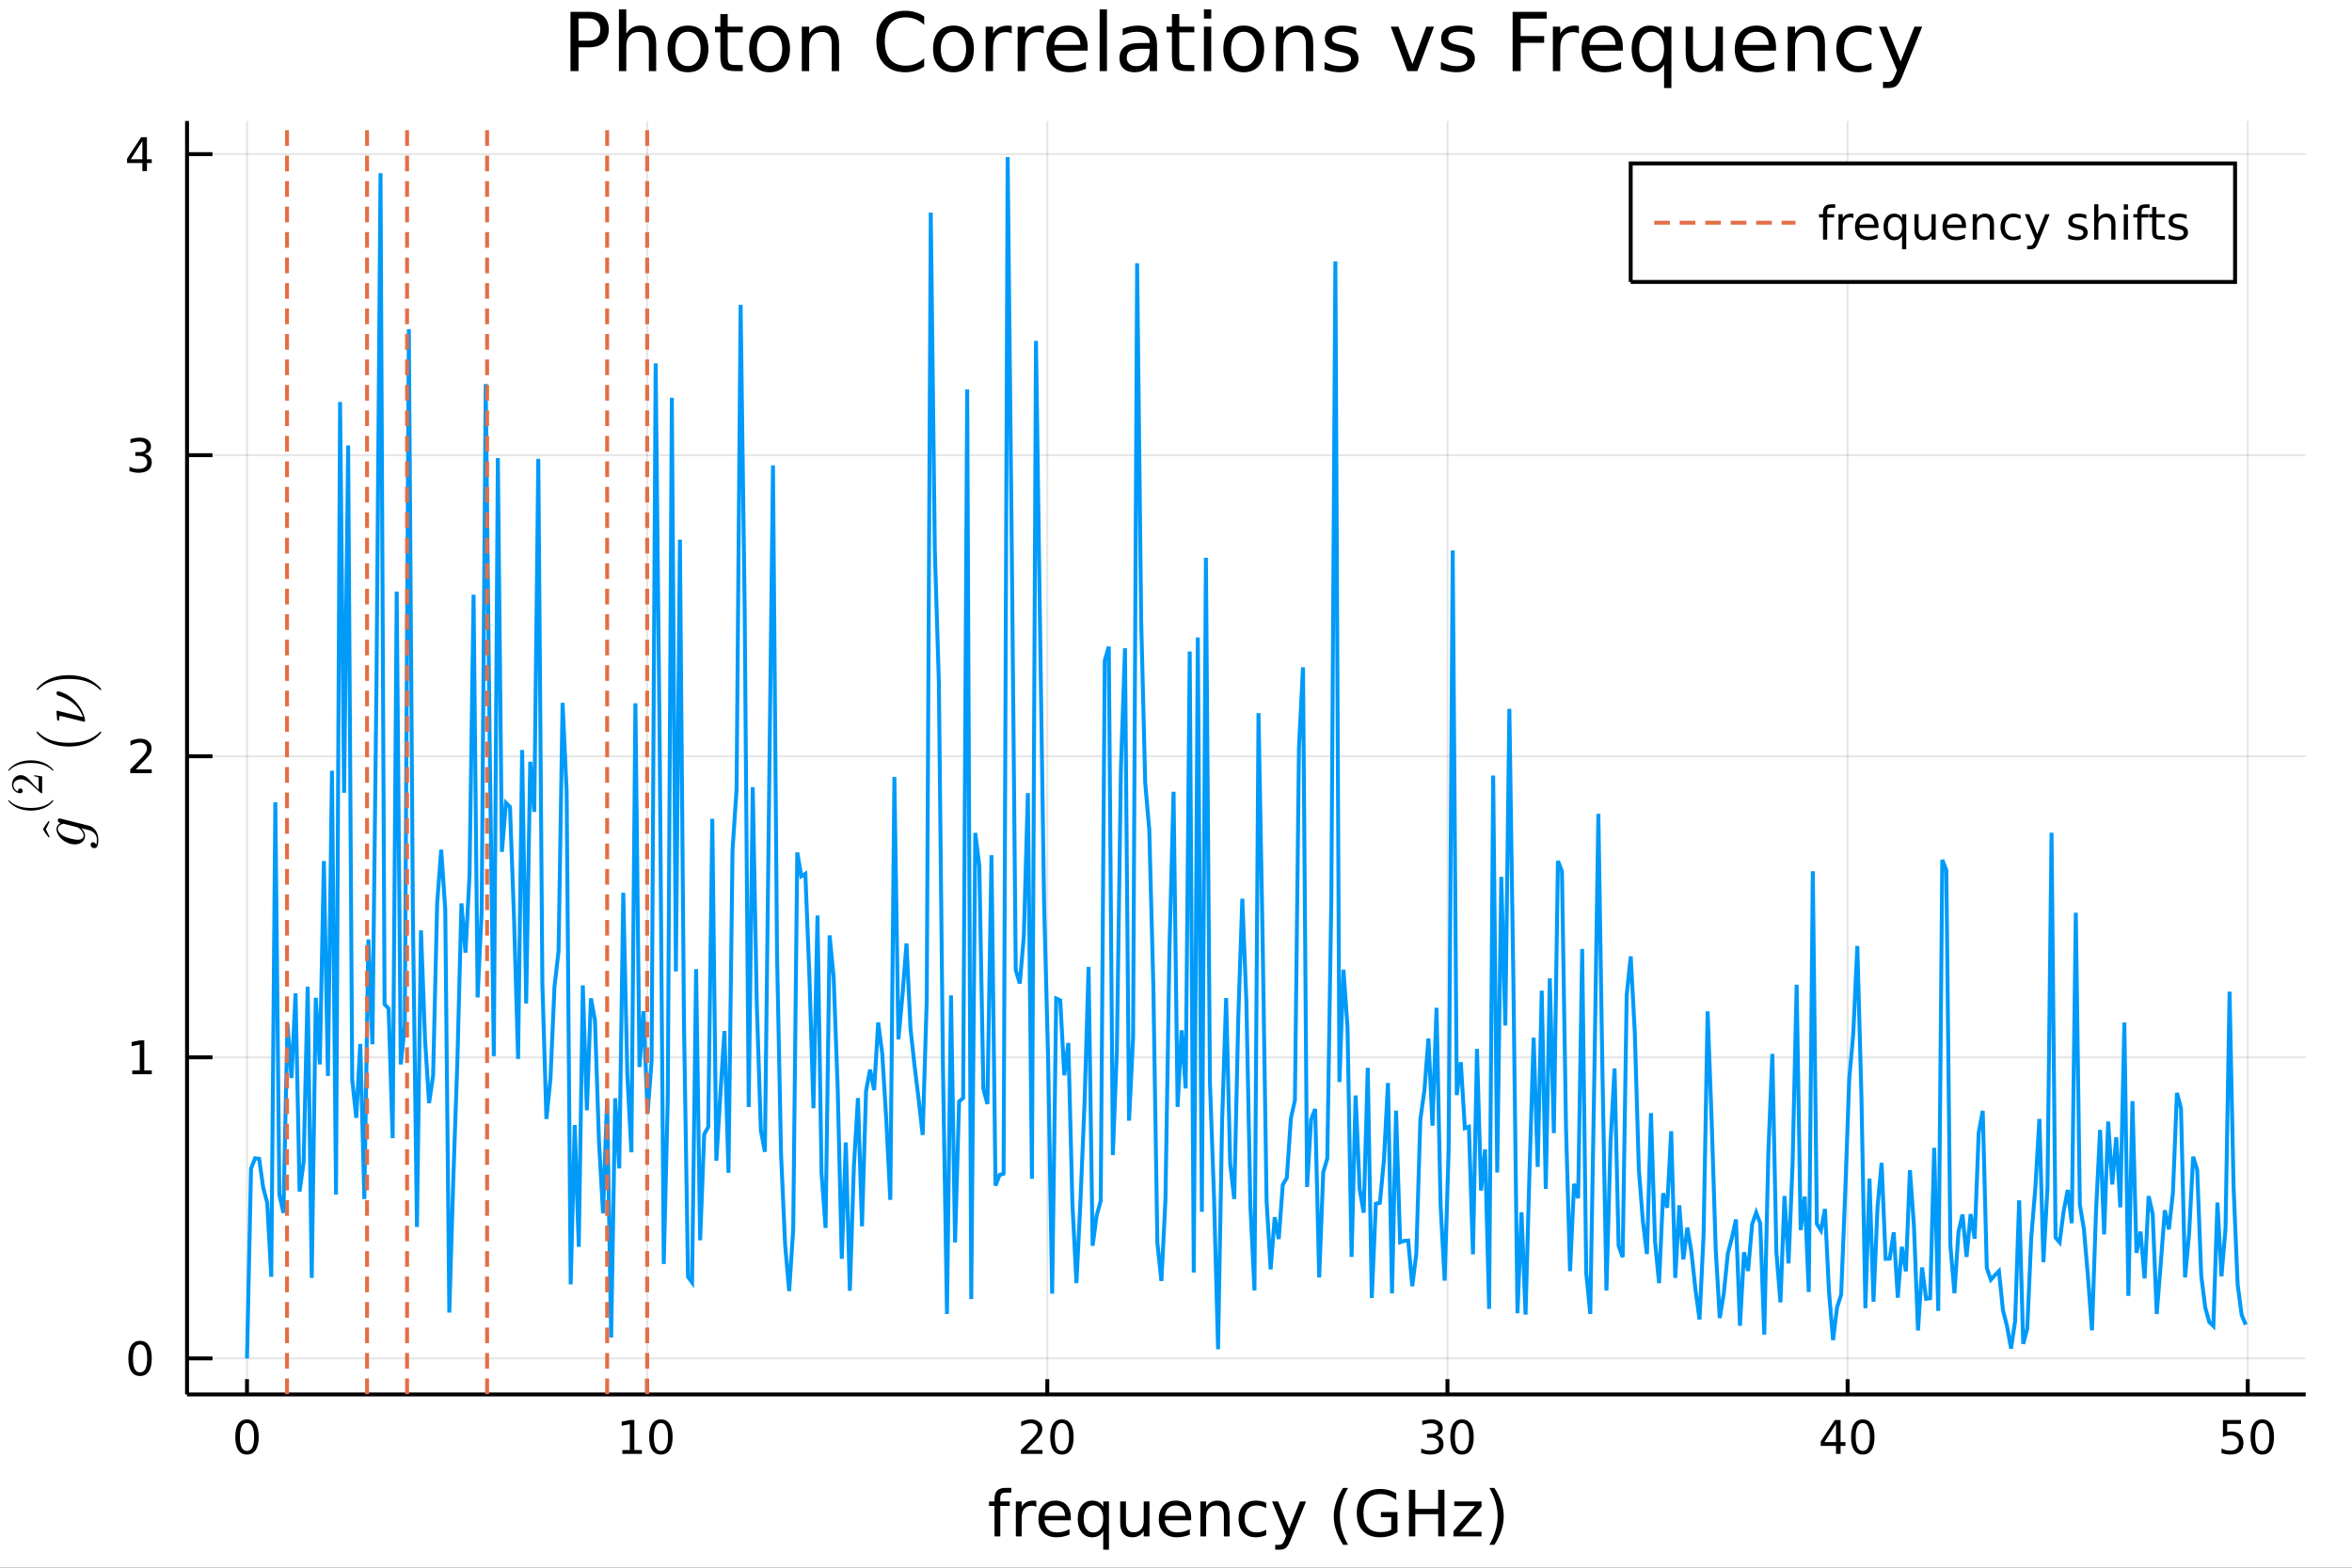<?xml version="1.0" encoding="utf-8"?>
<svg xmlns="http://www.w3.org/2000/svg" xmlns:xlink="http://www.w3.org/1999/xlink" width="600" height="400" viewBox="0 0 2400 1600">
<rect x="0" y="0" width="2400" height="1600" fill="#333333" stroke="none"/>
<defs>
  <clipPath id="clip170">
    <rect x="0" y="0" width="2400" height="1600"/>
  </clipPath>
</defs>
<path clip-path="url(#clip170)" d="
M0 1600 L2400 1600 L2400 0 L0 0  Z
  " fill="#ffffff" fill-rule="evenodd" fill-opacity="1"/>
<defs>
  <clipPath id="clip171">
    <rect x="480" y="0" width="1681" height="1600"/>
  </clipPath>
</defs>
<defs>
  <clipPath id="clip172">
    <rect x="266" y="123" width="2087" height="1305"/>
  </clipPath>
</defs>
<path clip-path="url(#clip170)" d="
M190.857 1423.18 L2352.76 1423.18 L2352.76 123.472 L190.857 123.472  Z
  " fill="#ffffff" fill-rule="evenodd" fill-opacity="1"/>
<defs>
  <clipPath id="clip173">
    <rect x="190" y="123" width="2163" height="1301"/>
  </clipPath>
</defs>
<polyline clip-path="url(#clip173)" style="stroke:#000000; stroke-width:2; stroke-opacity:0.1; fill:none" points="
  252.043,1423.18 252.043,123.472 
  "/>
<polyline clip-path="url(#clip173)" style="stroke:#000000; stroke-width:2; stroke-opacity:0.1; fill:none" points="
  660.362,1423.18 660.362,123.472 
  "/>
<polyline clip-path="url(#clip173)" style="stroke:#000000; stroke-width:2; stroke-opacity:0.1; fill:none" points="
  1068.68,1423.18 1068.68,123.472 
  "/>
<polyline clip-path="url(#clip173)" style="stroke:#000000; stroke-width:2; stroke-opacity:0.1; fill:none" points="
  1477,1423.18 1477,123.472 
  "/>
<polyline clip-path="url(#clip173)" style="stroke:#000000; stroke-width:2; stroke-opacity:0.1; fill:none" points="
  1885.32,1423.18 1885.32,123.472 
  "/>
<polyline clip-path="url(#clip173)" style="stroke:#000000; stroke-width:2; stroke-opacity:0.1; fill:none" points="
  2293.63,1423.18 2293.63,123.472 
  "/>
<polyline clip-path="url(#clip170)" style="stroke:#000000; stroke-width:4; stroke-opacity:1; fill:none" points="
  190.857,1423.18 2352.76,1423.18 
  "/>
<polyline clip-path="url(#clip170)" style="stroke:#000000; stroke-width:4; stroke-opacity:1; fill:none" points="
  252.043,1423.18 252.043,1407.58 
  "/>
<polyline clip-path="url(#clip170)" style="stroke:#000000; stroke-width:4; stroke-opacity:1; fill:none" points="
  660.362,1423.18 660.362,1407.58 
  "/>
<polyline clip-path="url(#clip170)" style="stroke:#000000; stroke-width:4; stroke-opacity:1; fill:none" points="
  1068.68,1423.18 1068.68,1407.58 
  "/>
<polyline clip-path="url(#clip170)" style="stroke:#000000; stroke-width:4; stroke-opacity:1; fill:none" points="
  1477,1423.18 1477,1407.58 
  "/>
<polyline clip-path="url(#clip170)" style="stroke:#000000; stroke-width:4; stroke-opacity:1; fill:none" points="
  1885.32,1423.18 1885.32,1407.58 
  "/>
<polyline clip-path="url(#clip170)" style="stroke:#000000; stroke-width:4; stroke-opacity:1; fill:none" points="
  2293.63,1423.18 2293.63,1407.58 
  "/>
<path clip-path="url(#clip170)" d="M 0 0 M252.043 1452.37 Q248.432 1452.37 246.604 1455.94 Q244.798 1459.48 244.798 1466.61 Q244.798 1473.71 246.604 1477.28 Q248.432 1480.82 252.043 1480.82 Q255.678 1480.82 257.483 1477.28 Q259.312 1473.71 259.312 1466.61 Q259.312 1459.48 257.483 1455.94 Q255.678 1452.37 252.043 1452.37 M252.043 1448.67 Q257.853 1448.67 260.909 1453.27 Q263.988 1457.86 263.988 1466.61 Q263.988 1475.33 260.909 1479.94 Q257.853 1484.52 252.043 1484.52 Q246.233 1484.52 243.154 1479.94 Q240.099 1475.33 240.099 1466.61 Q240.099 1457.86 243.154 1453.27 Q246.233 1448.67 252.043 1448.67 Z" fill="#000000" fill-rule="evenodd" fill-opacity="1" /><path clip-path="url(#clip170)" d="M 0 0 M635.049 1479.92 L642.688 1479.92 L642.688 1453.55 L634.378 1455.22 L634.378 1450.96 L642.642 1449.29 L647.318 1449.29 L647.318 1479.92 L654.956 1479.92 L654.956 1483.85 L635.049 1483.85 L635.049 1479.92 Z" fill="#000000" fill-rule="evenodd" fill-opacity="1" /><path clip-path="url(#clip170)" d="M 0 0 M674.401 1452.37 Q670.79 1452.37 668.961 1455.94 Q667.155 1459.48 667.155 1466.61 Q667.155 1473.71 668.961 1477.28 Q670.79 1480.82 674.401 1480.82 Q678.035 1480.82 679.841 1477.28 Q681.669 1473.71 681.669 1466.61 Q681.669 1459.48 679.841 1455.94 Q678.035 1452.37 674.401 1452.37 M674.401 1448.67 Q680.211 1448.67 683.266 1453.27 Q686.345 1457.86 686.345 1466.61 Q686.345 1475.33 683.266 1479.94 Q680.211 1484.52 674.401 1484.52 Q668.591 1484.52 665.512 1479.94 Q662.456 1475.33 662.456 1466.61 Q662.456 1457.86 665.512 1453.27 Q668.591 1448.67 674.401 1448.67 Z" fill="#000000" fill-rule="evenodd" fill-opacity="1" /><path clip-path="url(#clip170)" d="M 0 0 M1047.45 1479.92 L1063.77 1479.92 L1063.77 1483.85 L1041.83 1483.85 L1041.83 1479.92 Q1044.49 1477.16 1049.07 1472.53 Q1053.68 1467.88 1054.86 1466.54 Q1057.11 1464.01 1057.99 1462.28 Q1058.89 1460.52 1058.89 1458.83 Q1058.89 1456.07 1056.94 1454.34 Q1055.02 1452.6 1051.92 1452.6 Q1049.72 1452.6 1047.27 1453.37 Q1044.84 1454.13 1042.06 1455.68 L1042.06 1450.96 Q1044.88 1449.82 1047.34 1449.25 Q1049.79 1448.67 1051.83 1448.67 Q1057.2 1448.67 1060.39 1451.35 Q1063.59 1454.04 1063.59 1458.53 Q1063.59 1460.66 1062.78 1462.58 Q1061.99 1464.48 1059.88 1467.07 Q1059.3 1467.74 1056.2 1470.96 Q1053.1 1474.15 1047.45 1479.92 Z" fill="#000000" fill-rule="evenodd" fill-opacity="1" /><path clip-path="url(#clip170)" d="M 0 0 M1083.59 1452.37 Q1079.98 1452.37 1078.15 1455.94 Q1076.34 1459.48 1076.34 1466.61 Q1076.34 1473.71 1078.15 1477.28 Q1079.98 1480.82 1083.59 1480.82 Q1087.22 1480.82 1089.03 1477.28 Q1090.86 1473.71 1090.86 1466.61 Q1090.86 1459.48 1089.03 1455.94 Q1087.22 1452.37 1083.59 1452.37 M1083.59 1448.67 Q1089.4 1448.67 1092.45 1453.27 Q1095.53 1457.86 1095.53 1466.61 Q1095.53 1475.33 1092.45 1479.94 Q1089.4 1484.52 1083.59 1484.52 Q1077.78 1484.52 1074.7 1479.94 Q1071.64 1475.33 1071.64 1466.61 Q1071.64 1457.86 1074.7 1453.27 Q1077.78 1448.67 1083.59 1448.67 Z" fill="#000000" fill-rule="evenodd" fill-opacity="1" /><path clip-path="url(#clip170)" d="M 0 0 M1465.84 1465.22 Q1469.2 1465.94 1471.07 1468.2 Q1472.97 1470.47 1472.97 1473.81 Q1472.97 1478.92 1469.45 1481.72 Q1465.93 1484.52 1459.45 1484.52 Q1457.28 1484.52 1454.96 1484.08 Q1452.67 1483.67 1450.22 1482.81 L1450.22 1478.3 Q1452.16 1479.43 1454.47 1480.01 Q1456.79 1480.59 1459.31 1480.59 Q1463.71 1480.59 1466 1478.85 Q1468.32 1477.12 1468.32 1473.81 Q1468.32 1470.75 1466.16 1469.04 Q1464.04 1467.3 1460.22 1467.3 L1456.19 1467.3 L1456.19 1463.46 L1460.4 1463.46 Q1463.85 1463.46 1465.68 1462.09 Q1467.51 1460.7 1467.51 1458.11 Q1467.51 1455.45 1465.61 1454.04 Q1463.73 1452.6 1460.22 1452.6 Q1458.29 1452.6 1456.1 1453.02 Q1453.9 1453.44 1451.26 1454.31 L1451.26 1450.15 Q1453.92 1449.41 1456.23 1449.04 Q1458.57 1448.67 1460.63 1448.67 Q1465.96 1448.67 1469.06 1451.1 Q1472.16 1453.5 1472.16 1457.63 Q1472.16 1460.5 1470.52 1462.49 Q1468.87 1464.45 1465.84 1465.22 Z" fill="#000000" fill-rule="evenodd" fill-opacity="1" /><path clip-path="url(#clip170)" d="M 0 0 M1491.84 1452.37 Q1488.22 1452.37 1486.4 1455.94 Q1484.59 1459.48 1484.59 1466.61 Q1484.59 1473.71 1486.4 1477.28 Q1488.22 1480.82 1491.84 1480.82 Q1495.47 1480.82 1497.28 1477.28 Q1499.1 1473.71 1499.1 1466.61 Q1499.1 1459.48 1497.28 1455.94 Q1495.47 1452.37 1491.84 1452.37 M1491.84 1448.67 Q1497.65 1448.67 1500.7 1453.27 Q1503.78 1457.86 1503.78 1466.61 Q1503.78 1475.33 1500.7 1479.94 Q1497.65 1484.52 1491.84 1484.52 Q1486.03 1484.52 1482.95 1479.94 Q1479.89 1475.33 1479.89 1466.61 Q1479.89 1457.86 1482.95 1453.27 Q1486.03 1448.67 1491.84 1448.67 Z" fill="#000000" fill-rule="evenodd" fill-opacity="1" /><path clip-path="url(#clip170)" d="M 0 0 M1873.49 1453.37 L1861.68 1471.81 L1873.49 1471.81 L1873.49 1453.37 M1872.26 1449.29 L1878.14 1449.29 L1878.14 1471.81 L1883.07 1471.81 L1883.07 1475.7 L1878.14 1475.7 L1878.14 1483.85 L1873.49 1483.85 L1873.49 1475.7 L1857.89 1475.7 L1857.89 1471.19 L1872.26 1449.29 Z" fill="#000000" fill-rule="evenodd" fill-opacity="1" /><path clip-path="url(#clip170)" d="M 0 0 M1900.8 1452.37 Q1897.19 1452.37 1895.36 1455.94 Q1893.56 1459.48 1893.56 1466.61 Q1893.56 1473.71 1895.36 1477.28 Q1897.19 1480.82 1900.8 1480.82 Q1904.44 1480.82 1906.24 1477.28 Q1908.07 1473.71 1908.07 1466.61 Q1908.07 1459.48 1906.24 1455.94 Q1904.44 1452.37 1900.8 1452.37 M1900.8 1448.67 Q1906.61 1448.67 1909.67 1453.27 Q1912.75 1457.86 1912.75 1466.61 Q1912.75 1475.33 1909.67 1479.94 Q1906.61 1484.52 1900.8 1484.52 Q1894.99 1484.52 1891.91 1479.94 Q1888.86 1475.33 1888.86 1466.61 Q1888.86 1457.86 1891.91 1453.27 Q1894.99 1448.67 1900.8 1448.67 Z" fill="#000000" fill-rule="evenodd" fill-opacity="1" /><path clip-path="url(#clip170)" d="M 0 0 M2268.33 1449.29 L2286.69 1449.29 L2286.69 1453.23 L2272.62 1453.23 L2272.62 1461.7 Q2273.63 1461.35 2274.65 1461.19 Q2275.67 1461 2276.69 1461 Q2282.48 1461 2285.86 1464.18 Q2289.24 1467.35 2289.24 1472.76 Q2289.24 1478.34 2285.76 1481.44 Q2282.29 1484.52 2275.97 1484.52 Q2273.8 1484.52 2271.53 1484.15 Q2269.28 1483.78 2266.88 1483.04 L2266.88 1478.34 Q2268.96 1479.48 2271.18 1480.03 Q2273.4 1480.59 2275.88 1480.59 Q2279.88 1480.59 2282.22 1478.48 Q2284.56 1476.38 2284.56 1472.76 Q2284.56 1469.15 2282.22 1467.05 Q2279.88 1464.94 2275.88 1464.94 Q2274 1464.94 2272.13 1465.36 Q2270.28 1465.77 2268.33 1466.65 L2268.33 1449.29 Z" fill="#000000" fill-rule="evenodd" fill-opacity="1" /><path clip-path="url(#clip170)" d="M 0 0 M2308.45 1452.37 Q2304.84 1452.37 2303.01 1455.94 Q2301.2 1459.48 2301.2 1466.61 Q2301.2 1473.71 2303.01 1477.28 Q2304.84 1480.82 2308.45 1480.82 Q2312.08 1480.82 2313.89 1477.28 Q2315.72 1473.71 2315.72 1466.61 Q2315.72 1459.48 2313.89 1455.94 Q2312.08 1452.37 2308.45 1452.37 M2308.45 1448.67 Q2314.26 1448.67 2317.31 1453.27 Q2320.39 1457.86 2320.39 1466.61 Q2320.39 1475.33 2317.31 1479.94 Q2314.26 1484.52 2308.45 1484.52 Q2302.64 1484.52 2299.56 1479.94 Q2296.5 1475.33 2296.5 1466.61 Q2296.5 1457.86 2299.56 1453.27 Q2302.64 1448.67 2308.45 1448.67 Z" fill="#000000" fill-rule="evenodd" fill-opacity="1" /><path clip-path="url(#clip170)" d="M 0 0 M1031.92 1518.52 L1031.92 1523.39 L1026.31 1523.39 Q1023.16 1523.39 1021.92 1524.66 Q1020.71 1525.93 1020.71 1529.24 L1020.71 1532.4 L1030.36 1532.4 L1030.36 1536.95 L1020.71 1536.95 L1020.71 1568.04 L1014.82 1568.04 L1014.82 1536.95 L1009.22 1536.95 L1009.22 1532.4 L1014.82 1532.4 L1014.82 1529.91 Q1014.82 1523.96 1017.59 1521.26 Q1020.36 1518.52 1026.38 1518.52 L1031.92 1518.52 Z" fill="#000000" fill-rule="evenodd" fill-opacity="1" /><path clip-path="url(#clip170)" d="M 0 0 M1057.47 1537.87 Q1056.49 1537.3 1055.31 1537.04 Q1054.16 1536.76 1052.76 1536.76 Q1047.8 1536.76 1045.12 1540 Q1042.48 1543.22 1042.48 1549.27 L1042.48 1568.04 L1036.59 1568.04 L1036.59 1532.4 L1042.48 1532.4 L1042.48 1537.93 Q1044.33 1534.69 1047.29 1533.13 Q1050.25 1531.54 1054.48 1531.54 Q1055.09 1531.54 1055.82 1531.63 Q1056.55 1531.7 1057.44 1531.85 L1057.47 1537.87 Z" fill="#000000" fill-rule="evenodd" fill-opacity="1" /><path clip-path="url(#clip170)" d="M 0 0 M1092.68 1548.76 L1092.68 1551.62 L1065.75 1551.62 Q1066.13 1557.67 1069.38 1560.85 Q1072.66 1564 1078.48 1564 Q1081.85 1564 1085.01 1563.17 Q1088.19 1562.35 1091.31 1560.69 L1091.31 1566.23 Q1088.16 1567.57 1084.85 1568.27 Q1081.54 1568.97 1078.13 1568.97 Q1069.6 1568.97 1064.6 1564 Q1059.64 1559.04 1059.64 1550.57 Q1059.64 1541.82 1064.35 1536.69 Q1069.09 1531.54 1077.11 1531.54 Q1084.3 1531.54 1088.47 1536.18 Q1092.68 1540.8 1092.68 1548.76 M1086.82 1547.04 Q1086.76 1542.23 1084.11 1539.37 Q1081.5 1536.5 1077.18 1536.5 Q1072.27 1536.5 1069.31 1539.27 Q1066.39 1542.04 1065.94 1547.07 L1086.82 1547.04 Z" fill="#000000" fill-rule="evenodd" fill-opacity="1" /><path clip-path="url(#clip170)" d="M 0 0 M1105.79 1550.25 Q1105.79 1556.71 1108.43 1560.4 Q1111.1 1564.07 1115.75 1564.07 Q1120.4 1564.07 1123.07 1560.4 Q1125.75 1556.71 1125.75 1550.25 Q1125.75 1543.79 1123.07 1540.13 Q1120.4 1536.44 1115.75 1536.44 Q1111.1 1536.44 1108.43 1540.13 Q1105.79 1543.79 1105.79 1550.25 M1125.75 1562.7 Q1123.9 1565.88 1121.07 1567.44 Q1118.27 1568.97 1114.32 1568.97 Q1107.86 1568.97 1103.78 1563.81 Q1099.74 1558.65 1099.74 1550.25 Q1099.74 1541.85 1103.78 1536.69 Q1107.86 1531.54 1114.32 1531.54 Q1118.27 1531.54 1121.07 1533.1 Q1123.9 1534.62 1125.75 1537.81 L1125.75 1532.4 L1131.6 1532.4 L1131.6 1581.6 L1125.75 1581.6 L1125.75 1562.7 Z" fill="#000000" fill-rule="evenodd" fill-opacity="1" /><path clip-path="url(#clip170)" d="M 0 0 M1143.06 1553.98 L1143.06 1532.4 L1148.92 1532.4 L1148.92 1553.75 Q1148.92 1558.81 1150.89 1561.36 Q1152.86 1563.87 1156.81 1563.87 Q1161.55 1563.87 1164.29 1560.85 Q1167.06 1557.83 1167.06 1552.61 L1167.06 1532.4 L1172.92 1532.4 L1172.92 1568.04 L1167.06 1568.04 L1167.06 1562.57 Q1164.93 1565.82 1162.09 1567.41 Q1159.29 1568.97 1155.57 1568.97 Q1149.43 1568.97 1146.24 1565.15 Q1143.06 1561.33 1143.06 1553.98 M1157.8 1531.54 L1157.8 1531.54 Z" fill="#000000" fill-rule="evenodd" fill-opacity="1" /><path clip-path="url(#clip170)" d="M 0 0 M1215.47 1548.76 L1215.47 1551.62 L1188.54 1551.62 Q1188.93 1557.67 1192.17 1560.85 Q1195.45 1564 1201.27 1564 Q1204.65 1564 1207.8 1563.17 Q1210.98 1562.35 1214.1 1560.69 L1214.1 1566.23 Q1210.95 1567.57 1207.64 1568.27 Q1204.33 1568.97 1200.92 1568.97 Q1192.39 1568.97 1187.4 1564 Q1182.43 1559.04 1182.43 1550.57 Q1182.43 1541.82 1187.14 1536.69 Q1191.89 1531.54 1199.91 1531.54 Q1207.1 1531.54 1211.27 1536.18 Q1215.47 1540.8 1215.47 1548.76 M1209.61 1547.04 Q1209.55 1542.23 1206.91 1539.37 Q1204.3 1536.5 1199.97 1536.5 Q1195.07 1536.5 1192.11 1539.27 Q1189.18 1542.04 1188.73 1547.07 L1209.61 1547.04 Z" fill="#000000" fill-rule="evenodd" fill-opacity="1" /><path clip-path="url(#clip170)" d="M 0 0 M1254.71 1546.53 L1254.71 1568.04 L1248.86 1568.04 L1248.86 1546.72 Q1248.86 1541.66 1246.88 1539.14 Q1244.91 1536.63 1240.96 1536.63 Q1236.22 1536.63 1233.49 1539.65 Q1230.75 1542.68 1230.75 1547.9 L1230.75 1568.04 L1224.86 1568.04 L1224.86 1532.4 L1230.75 1532.4 L1230.75 1537.93 Q1232.85 1534.72 1235.68 1533.13 Q1238.55 1531.54 1242.27 1531.54 Q1248.41 1531.54 1251.56 1535.36 Q1254.71 1539.14 1254.71 1546.53 Z" fill="#000000" fill-rule="evenodd" fill-opacity="1" /><path clip-path="url(#clip170)" d="M 0 0 M1292.05 1533.76 L1292.05 1539.24 Q1289.57 1537.87 1287.05 1537.2 Q1284.57 1536.5 1282.02 1536.5 Q1276.33 1536.5 1273.18 1540.13 Q1270.02 1543.73 1270.02 1550.25 Q1270.02 1556.78 1273.18 1560.4 Q1276.33 1564 1282.02 1564 Q1284.57 1564 1287.05 1563.33 Q1289.57 1562.63 1292.05 1561.26 L1292.05 1566.68 Q1289.6 1567.82 1286.96 1568.39 Q1284.35 1568.97 1281.39 1568.97 Q1273.33 1568.97 1268.59 1563.91 Q1263.85 1558.85 1263.85 1550.25 Q1263.85 1541.53 1268.62 1536.53 Q1273.43 1531.54 1281.77 1531.54 Q1284.47 1531.54 1287.05 1532.11 Q1289.63 1532.65 1292.05 1533.76 Z" fill="#000000" fill-rule="evenodd" fill-opacity="1" /><path clip-path="url(#clip170)" d="M 0 0 M1317.07 1571.35 Q1314.58 1577.72 1312.23 1579.66 Q1309.87 1581.6 1305.93 1581.6 L1301.25 1581.6 L1301.25 1576.7 L1304.69 1576.7 Q1307.1 1576.7 1308.44 1575.56 Q1309.78 1574.41 1311.4 1570.14 L1312.45 1567.47 L1298.03 1532.4 L1304.24 1532.4 L1315.38 1560.28 L1326.52 1532.4 L1332.73 1532.4 L1317.07 1571.35 Z" fill="#000000" fill-rule="evenodd" fill-opacity="1" /><path clip-path="url(#clip170)" d="M 0 0 M1375.6 1518.58 Q1371.33 1525.9 1369.27 1533.06 Q1367.2 1540.23 1367.2 1547.58 Q1367.2 1554.93 1369.27 1562.16 Q1371.37 1569.35 1375.6 1576.64 L1370.51 1576.64 Q1365.73 1569.16 1363.35 1561.93 Q1360.99 1554.71 1360.99 1547.58 Q1360.99 1540.48 1363.35 1533.29 Q1365.7 1526.09 1370.51 1518.58 L1375.6 1518.58 Z" fill="#000000" fill-rule="evenodd" fill-opacity="1" /><path clip-path="url(#clip170)" d="M 0 0 M1419.62 1561.26 L1419.62 1548.5 L1409.11 1548.5 L1409.11 1543.22 L1425.98 1543.22 L1425.98 1563.62 Q1422.26 1566.26 1417.77 1567.63 Q1413.28 1568.97 1408.19 1568.97 Q1397.05 1568.97 1390.75 1562.47 Q1384.48 1555.95 1384.48 1544.33 Q1384.48 1532.68 1390.75 1526.19 Q1397.05 1519.66 1408.19 1519.66 Q1412.84 1519.66 1417.01 1520.81 Q1421.21 1521.96 1424.74 1524.18 L1424.74 1531.03 Q1421.18 1528 1417.17 1526.48 Q1413.16 1524.95 1408.73 1524.95 Q1400.01 1524.95 1395.62 1529.82 Q1391.26 1534.69 1391.26 1544.33 Q1391.26 1553.94 1395.62 1558.81 Q1400.01 1563.68 1408.73 1563.68 Q1412.14 1563.68 1414.81 1563.11 Q1417.49 1562.51 1419.62 1561.26 Z" fill="#000000" fill-rule="evenodd" fill-opacity="1" /><path clip-path="url(#clip170)" d="M 0 0 M1437.73 1520.52 L1444.16 1520.52 L1444.16 1540 L1467.52 1540 L1467.52 1520.52 L1473.95 1520.52 L1473.95 1568.04 L1467.52 1568.04 L1467.52 1545.41 L1444.16 1545.41 L1444.16 1568.04 L1437.73 1568.04 L1437.73 1520.52 Z" fill="#000000" fill-rule="evenodd" fill-opacity="1" /><path clip-path="url(#clip170)" d="M 0 0 M1483.94 1532.4 L1511.76 1532.4 L1511.76 1537.74 L1489.74 1563.37 L1511.76 1563.37 L1511.76 1568.04 L1483.15 1568.04 L1483.15 1562.7 L1505.17 1537.07 L1483.94 1537.07 L1483.94 1532.4 Z" fill="#000000" fill-rule="evenodd" fill-opacity="1" /><path clip-path="url(#clip170)" d="M 0 0 M1519.78 1518.58 L1524.88 1518.58 Q1529.65 1526.09 1532 1533.29 Q1534.39 1540.48 1534.39 1547.58 Q1534.39 1554.71 1532 1561.93 Q1529.65 1569.16 1524.88 1576.64 L1519.78 1576.64 Q1524.02 1569.35 1526.08 1562.16 Q1528.19 1554.93 1528.19 1547.58 Q1528.19 1540.23 1526.08 1533.06 Q1524.02 1525.9 1519.78 1518.58 Z" fill="#000000" fill-rule="evenodd" fill-opacity="1" /><polyline clip-path="url(#clip173)" style="stroke:#000000; stroke-width:2; stroke-opacity:0.1; fill:none" points="
  190.857,1386.4 2352.76,1386.4 
  "/>
<polyline clip-path="url(#clip173)" style="stroke:#000000; stroke-width:2; stroke-opacity:0.1; fill:none" points="
  190.857,1079.12 2352.76,1079.12 
  "/>
<polyline clip-path="url(#clip173)" style="stroke:#000000; stroke-width:2; stroke-opacity:0.1; fill:none" points="
  190.857,771.845 2352.76,771.845 
  "/>
<polyline clip-path="url(#clip173)" style="stroke:#000000; stroke-width:2; stroke-opacity:0.1; fill:none" points="
  190.857,464.569 2352.76,464.569 
  "/>
<polyline clip-path="url(#clip173)" style="stroke:#000000; stroke-width:2; stroke-opacity:0.1; fill:none" points="
  190.857,157.294 2352.76,157.294 
  "/>
<polyline clip-path="url(#clip170)" style="stroke:#000000; stroke-width:4; stroke-opacity:1; fill:none" points="
  190.857,1423.18 190.857,123.472 
  "/>
<polyline clip-path="url(#clip170)" style="stroke:#000000; stroke-width:4; stroke-opacity:1; fill:none" points="
  190.857,1386.4 216.8,1386.4 
  "/>
<polyline clip-path="url(#clip170)" style="stroke:#000000; stroke-width:4; stroke-opacity:1; fill:none" points="
  190.857,1079.12 216.8,1079.12 
  "/>
<polyline clip-path="url(#clip170)" style="stroke:#000000; stroke-width:4; stroke-opacity:1; fill:none" points="
  190.857,771.845 216.8,771.845 
  "/>
<polyline clip-path="url(#clip170)" style="stroke:#000000; stroke-width:4; stroke-opacity:1; fill:none" points="
  190.857,464.569 216.8,464.569 
  "/>
<polyline clip-path="url(#clip170)" style="stroke:#000000; stroke-width:4; stroke-opacity:1; fill:none" points="
  190.857,157.294 216.8,157.294 
  "/>
<path clip-path="url(#clip170)" d="M 0 0 M142.913 1372.19 Q139.302 1372.19 137.473 1375.76 Q135.668 1379.3 135.668 1386.43 Q135.668 1393.54 137.473 1397.1 Q139.302 1400.64 142.913 1400.64 Q146.547 1400.64 148.353 1397.1 Q150.182 1393.54 150.182 1386.43 Q150.182 1379.3 148.353 1375.76 Q146.547 1372.19 142.913 1372.19 M142.913 1368.49 Q148.723 1368.49 151.779 1373.1 Q154.857 1377.68 154.857 1386.43 Q154.857 1395.16 151.779 1399.76 Q148.723 1404.35 142.913 1404.35 Q137.103 1404.35 134.024 1399.76 Q130.969 1395.16 130.969 1386.43 Q130.969 1377.68 134.024 1373.1 Q137.103 1368.49 142.913 1368.49 Z" fill="#000000" fill-rule="evenodd" fill-opacity="1" /><path clip-path="url(#clip170)" d="M 0 0 M134.95 1092.47 L142.589 1092.47 L142.589 1066.1 L134.279 1067.77 L134.279 1063.51 L142.543 1061.84 L147.219 1061.84 L147.219 1092.47 L154.857 1092.47 L154.857 1096.4 L134.95 1096.4 L134.95 1092.47 Z" fill="#000000" fill-rule="evenodd" fill-opacity="1" /><path clip-path="url(#clip170)" d="M 0 0 M138.538 785.19 L154.857 785.19 L154.857 789.125 L132.913 789.125 L132.913 785.19 Q135.575 782.435 140.159 777.805 Q144.765 773.153 145.946 771.81 Q148.191 769.287 149.07 767.551 Q149.973 765.792 149.973 764.102 Q149.973 761.347 148.029 759.611 Q146.108 757.875 143.006 757.875 Q140.807 757.875 138.353 758.639 Q135.922 759.403 133.145 760.954 L133.145 756.231 Q135.969 755.097 138.422 754.518 Q140.876 753.94 142.913 753.94 Q148.283 753.94 151.478 756.625 Q154.672 759.31 154.672 763.801 Q154.672 765.93 153.862 767.852 Q153.075 769.75 150.969 772.342 Q150.39 773.014 147.288 776.231 Q144.186 779.426 138.538 785.19 Z" fill="#000000" fill-rule="evenodd" fill-opacity="1" /><path clip-path="url(#clip170)" d="M 0 0 M147.728 463.215 Q151.084 463.933 152.959 466.201 Q154.857 468.47 154.857 471.803 Q154.857 476.919 151.339 479.72 Q147.821 482.521 141.339 482.521 Q139.163 482.521 136.848 482.081 Q134.557 481.664 132.103 480.808 L132.103 476.294 Q134.047 477.428 136.362 478.007 Q138.677 478.585 141.2 478.585 Q145.598 478.585 147.89 476.849 Q150.205 475.113 150.205 471.803 Q150.205 468.748 148.052 467.035 Q145.922 465.298 142.103 465.298 L138.075 465.298 L138.075 461.456 L142.288 461.456 Q145.737 461.456 147.566 460.09 Q149.395 458.701 149.395 456.109 Q149.395 453.447 147.496 452.035 Q145.621 450.599 142.103 450.599 Q140.182 450.599 137.983 451.016 Q135.784 451.433 133.145 452.312 L133.145 448.146 Q135.807 447.405 138.121 447.035 Q140.459 446.664 142.52 446.664 Q147.844 446.664 150.945 449.095 Q154.047 451.502 154.047 455.623 Q154.047 458.493 152.404 460.484 Q150.76 462.451 147.728 463.215 Z" fill="#000000" fill-rule="evenodd" fill-opacity="1" /><path clip-path="url(#clip170)" d="M 0 0 M145.274 144.088 L133.469 162.537 L145.274 162.537 L145.274 144.088 M144.047 140.014 L149.927 140.014 L149.927 162.537 L154.857 162.537 L154.857 166.426 L149.927 166.426 L149.927 174.574 L145.274 174.574 L145.274 166.426 L129.672 166.426 L129.672 161.912 L144.047 140.014 Z" fill="#000000" fill-rule="evenodd" fill-opacity="1" /><path clip-path="url(#clip170)" d="M 0 0 M49.688 837.926 L50.612 838.49 Q49.101 841.984 46.689 846.335 Q49.101 850.686 50.612 854.181 L49.688 854.722 Q46.373 850.912 43.826 846.335 Q46.396 841.714 49.688 837.926 Z" fill="#000000" fill-rule="evenodd" fill-opacity="1" /><path clip-path="url(#clip170)" d="M 0 0 M60.73 835.341 Q60.762 835.341 61.921 835.534 L91.196 842.877 Q92.742 843.263 94.288 844.358 Q95.866 845.421 97.219 847.128 Q98.604 848.803 99.441 851.379 Q100.311 853.924 100.311 856.854 Q100.311 861.524 99.312 863.585 Q98.346 865.614 96.285 865.614 Q94.481 865.614 93.451 864.487 Q92.452 863.36 92.452 862.072 Q92.452 860.848 93.161 860.204 Q93.87 859.56 94.771 859.56 Q95.77 859.56 96.768 860.236 Q97.799 860.912 98.185 862.265 Q98.861 860.107 98.861 856.983 Q98.861 850.381 91.873 847.547 Q91.776 847.482 91.744 847.482 L83.016 845.292 L82.952 845.389 Q83.596 845.936 84.337 846.806 Q85.045 847.643 85.915 849.447 Q86.784 851.25 86.784 853.022 Q86.784 856.725 83.95 859.27 Q81.084 861.782 76.35 861.782 Q72.903 861.782 69.457 860.397 Q65.979 858.98 63.435 856.79 Q60.858 854.568 59.248 851.734 Q57.638 848.867 57.638 846.098 Q57.638 844.165 58.797 842.523 Q59.925 840.88 61.792 839.978 Q60.246 839.817 59.602 838.948 Q58.958 838.046 58.958 837.273 Q58.958 836.404 59.441 835.888 Q59.892 835.341 60.73 835.341 M64.755 840.751 Q64.562 840.751 64.047 840.88 Q63.499 841.009 62.63 841.395 Q61.76 841.75 60.987 842.297 Q60.214 842.845 59.667 843.843 Q59.087 844.809 59.087 846.033 Q59.087 848.03 60.762 850.027 Q62.404 852.023 64.949 853.408 Q67.396 854.696 72.13 855.92 Q76.865 857.112 79.28 857.112 Q81.663 857.112 83.499 856.081 Q85.335 855.051 85.335 852.829 Q85.335 850.252 82.952 847.482 Q80.472 844.616 78.346 844.133 L65.754 840.945 Q64.981 840.751 64.755 840.751 Z" fill="#000000" fill-rule="evenodd" fill-opacity="1" /><path clip-path="url(#clip170)" d="M 0 0 M31.471 827.305 Q23.671 827.305 17.381 824.397 Q14.744 823.157 12.534 821.421 Q10.325 819.685 9.356 818.535 Q8.386 817.386 8.386 817.07 Q8.386 816.619 8.837 816.597 Q9.062 816.597 9.626 817.205 Q17.201 824.645 31.471 824.622 Q45.787 824.622 53.069 817.386 Q53.858 816.597 54.106 816.597 Q54.556 816.597 54.556 817.07 Q54.556 817.386 53.632 818.49 Q52.708 819.595 50.589 821.308 Q48.469 823.022 45.877 824.262 Q39.587 827.305 31.471 827.305 Z" fill="#000000" fill-rule="evenodd" fill-opacity="1" /><path clip-path="url(#clip170)" d="M 0 0 M43.014 809.576 Q42.18 809.576 41.932 809.508 Q41.684 809.418 41.3 809.057 L31.426 800.198 Q25.971 795.351 21.214 795.351 Q18.125 795.351 15.916 796.974 Q13.707 798.574 13.707 801.528 Q13.707 803.557 14.946 805.27 Q16.186 806.983 18.396 807.772 Q18.351 807.637 18.351 807.164 Q18.351 806.014 19.072 805.383 Q19.793 804.729 20.763 804.729 Q22.003 804.729 22.611 805.541 Q23.198 806.33 23.198 807.119 Q23.198 807.434 23.13 807.863 Q23.062 808.268 22.431 808.922 Q21.777 809.576 20.628 809.576 Q17.404 809.576 14.834 807.141 Q12.264 804.684 12.264 800.942 Q12.264 796.703 14.789 793.93 Q17.291 791.135 21.214 791.135 Q22.589 791.135 23.851 791.563 Q25.091 791.969 26.061 792.533 Q27.03 793.074 28.586 794.562 Q30.141 796.049 31.246 797.244 Q32.35 798.439 34.695 801.122 L39.452 806.014 L39.452 797.695 Q39.452 793.637 39.091 793.322 Q38.437 792.871 34.988 792.307 L34.988 791.135 L43.014 792.442 L43.014 809.576 Z" fill="#000000" fill-rule="evenodd" fill-opacity="1" /><path clip-path="url(#clip170)" d="M 0 0 M54.106 786.711 Q53.88 786.711 53.316 786.125 Q45.742 778.685 31.471 778.685 Q17.156 778.685 9.919 785.832 Q9.085 786.711 8.837 786.711 Q8.386 786.711 8.386 786.26 Q8.386 785.945 9.31 784.84 Q10.235 783.713 12.354 782.022 Q14.473 780.309 17.066 779.046 Q23.355 776.003 31.471 776.003 Q39.272 776.003 45.561 778.911 Q48.199 780.151 50.408 781.887 Q52.618 783.623 53.587 784.772 Q54.556 785.922 54.556 786.26 Q54.556 786.711 54.106 786.711 Z" fill="#000000" fill-rule="evenodd" fill-opacity="1" /><path clip-path="url(#clip170)" d="M 0 0 M70.295 761.942 Q59.151 761.942 50.166 757.787 Q46.398 756.016 43.242 753.536 Q40.086 751.056 38.701 749.414 Q37.316 747.771 37.316 747.32 Q37.316 746.676 37.96 746.644 Q38.282 746.644 39.087 747.514 Q49.908 758.142 70.295 758.109 Q90.746 758.109 101.148 747.771 Q102.275 746.644 102.629 746.644 Q103.274 746.644 103.274 747.32 Q103.274 747.771 101.953 749.349 Q100.633 750.927 97.605 753.375 Q94.578 755.823 90.874 757.594 Q81.889 761.942 70.295 761.942 Z" fill="#000000" fill-rule="evenodd" fill-opacity="1" /><path clip-path="url(#clip170)" d="M 0 0 M59.409 705.568 Q59.699 705.568 60.697 705.826 Q61.664 706.051 63.564 706.792 Q65.432 707.5 67.525 708.595 Q69.586 709.658 72.195 711.623 Q74.804 713.587 77.09 716.035 Q81.406 720.64 83.725 725.568 Q86.043 730.463 86.784 734.65 L86.784 735.584 Q86.784 736.614 85.979 736.614 L83.016 735.906 L66.881 731.88 Q61.953 730.624 61.535 730.624 Q61.148 730.624 60.955 730.785 Q60.73 730.914 60.569 731.687 Q60.408 732.428 60.408 733.909 Q60.408 734.521 60.375 734.811 Q60.343 735.069 60.182 735.294 Q59.989 735.519 59.602 735.519 Q59.055 735.519 58.765 735.294 Q58.443 735.036 58.379 734.843 Q58.314 734.65 58.282 734.263 Q58.25 733.716 58.089 731.88 Q57.895 730.044 57.767 728.466 Q57.638 726.888 57.638 726.212 Q57.638 725.826 57.831 725.6 Q57.992 725.375 58.185 725.375 L58.346 725.342 L84.594 731.816 Q83.821 729.433 82.533 727.082 Q81.245 724.698 79.119 722.122 Q76.961 719.545 74.288 717.355 Q71.615 715.165 67.879 713.233 Q64.111 711.268 59.796 710.045 Q58.926 709.819 58.411 709.272 Q57.895 708.692 57.767 708.273 Q57.638 707.855 57.638 707.468 Q57.638 706.599 58.121 706.083 Q58.572 705.568 59.409 705.568 Z" fill="#000000" fill-rule="evenodd" fill-opacity="1" /><path clip-path="url(#clip170)" d="M 0 0 M102.629 704.365 Q102.307 704.365 101.502 703.528 Q90.681 692.9 70.295 692.9 Q49.844 692.9 39.506 703.109 Q38.314 704.365 37.96 704.365 Q37.316 704.365 37.316 703.721 Q37.316 703.27 38.636 701.692 Q39.957 700.082 42.984 697.666 Q46.011 695.219 49.715 693.415 Q58.701 689.067 70.295 689.067 Q81.438 689.067 90.423 693.222 Q94.192 694.993 97.348 697.473 Q100.504 699.953 101.889 701.595 Q103.274 703.238 103.274 703.721 Q103.274 704.365 102.629 704.365 Z" fill="#000000" fill-rule="evenodd" fill-opacity="1" /><path clip-path="url(#clip170)" d="M 0 0 M590.323 18.82 L590.323 41.546 L600.612 41.546 Q606.324 41.546 609.443 38.589 Q612.563 35.632 612.563 30.163 Q612.563 24.735 609.443 21.778 Q606.324 18.82 600.612 18.82 L590.323 18.82 M582.14 12.096 L600.612 12.096 Q610.78 12.096 615.965 16.714 Q621.191 21.292 621.191 30.163 Q621.191 39.115 615.965 43.693 Q610.78 48.271 600.612 48.271 L590.323 48.271 L590.323 72.576 L582.14 72.576 L582.14 12.096 Z" fill="#000000" fill-rule="evenodd" fill-opacity="1" /><path clip-path="url(#clip170)" d="M 0 0 M669.559 45.192 L669.559 72.576 L662.105 72.576 L662.105 45.435 Q662.105 38.994 659.594 35.794 Q657.082 32.594 652.059 32.594 Q646.023 32.594 642.539 36.442 Q639.055 40.29 639.055 46.934 L639.055 72.576 L631.561 72.576 L631.561 9.544 L639.055 9.544 L639.055 34.254 Q641.729 30.163 645.334 28.138 Q648.98 26.112 653.72 26.112 Q661.538 26.112 665.548 30.973 Q669.559 35.794 669.559 45.192 Z" fill="#000000" fill-rule="evenodd" fill-opacity="1" /><path clip-path="url(#clip170)" d="M 0 0 M702.007 32.431 Q696.011 32.431 692.527 37.131 Q689.044 41.789 689.044 49.931 Q689.044 58.074 692.487 62.773 Q695.971 67.431 702.007 67.431 Q707.961 67.431 711.445 62.732 Q714.929 58.033 714.929 49.931 Q714.929 41.87 711.445 37.171 Q707.961 32.431 702.007 32.431 M702.007 26.112 Q711.729 26.112 717.278 32.431 Q722.828 38.751 722.828 49.931 Q722.828 61.071 717.278 67.431 Q711.729 73.751 702.007 73.751 Q692.244 73.751 686.694 67.431 Q681.185 61.071 681.185 49.931 Q681.185 38.751 686.694 32.431 Q692.244 26.112 702.007 26.112 Z" fill="#000000" fill-rule="evenodd" fill-opacity="1" /><path clip-path="url(#clip170)" d="M 0 0 M742.556 14.324 L742.556 27.206 L757.909 27.206 L757.909 32.999 L742.556 32.999 L742.556 57.628 Q742.556 63.178 744.055 64.758 Q745.594 66.338 750.253 66.338 L757.909 66.338 L757.909 72.576 L750.253 72.576 Q741.624 72.576 738.343 69.376 Q735.062 66.135 735.062 57.628 L735.062 32.999 L729.593 32.999 L729.593 27.206 L735.062 27.206 L735.062 14.324 L742.556 14.324 Z" fill="#000000" fill-rule="evenodd" fill-opacity="1" /><path clip-path="url(#clip170)" d="M 0 0 M785.293 32.431 Q779.298 32.431 775.814 37.131 Q772.33 41.789 772.33 49.931 Q772.33 58.074 775.773 62.773 Q779.257 67.431 785.293 67.431 Q791.248 67.431 794.732 62.732 Q798.215 58.033 798.215 49.931 Q798.215 41.87 794.732 37.171 Q791.248 32.431 785.293 32.431 M785.293 26.112 Q795.015 26.112 800.565 32.431 Q806.115 38.751 806.115 49.931 Q806.115 61.071 800.565 67.431 Q795.015 73.751 785.293 73.751 Q775.53 73.751 769.981 67.431 Q764.471 61.071 764.471 49.931 Q764.471 38.751 769.981 32.431 Q775.53 26.112 785.293 26.112 Z" fill="#000000" fill-rule="evenodd" fill-opacity="1" /><path clip-path="url(#clip170)" d="M 0 0 M856.184 45.192 L856.184 72.576 L848.73 72.576 L848.73 45.435 Q848.73 38.994 846.219 35.794 Q843.707 32.594 838.684 32.594 Q832.648 32.594 829.164 36.442 Q825.681 40.29 825.681 46.934 L825.681 72.576 L818.186 72.576 L818.186 27.206 L825.681 27.206 L825.681 34.254 Q828.354 30.163 831.96 28.138 Q835.605 26.112 840.345 26.112 Q848.163 26.112 852.174 30.973 Q856.184 35.794 856.184 45.192 Z" fill="#000000" fill-rule="evenodd" fill-opacity="1" /><path clip-path="url(#clip170)" d="M 0 0 M943.035 16.755 L943.035 25.383 Q938.903 21.535 934.204 19.631 Q929.546 17.727 924.28 17.727 Q913.909 17.727 908.4 24.087 Q902.891 30.406 902.891 42.397 Q902.891 54.347 908.4 60.707 Q913.909 67.026 924.28 67.026 Q929.546 67.026 934.204 65.122 Q938.903 63.218 943.035 59.37 L943.035 67.918 Q938.741 70.834 933.921 72.292 Q929.141 73.751 923.794 73.751 Q910.061 73.751 902.162 65.365 Q894.262 56.94 894.262 42.397 Q894.262 27.814 902.162 19.428 Q910.061 11.002 923.794 11.002 Q929.222 11.002 934.002 12.461 Q938.822 13.878 943.035 16.755 Z" fill="#000000" fill-rule="evenodd" fill-opacity="1" /><path clip-path="url(#clip170)" d="M 0 0 M972.931 32.431 Q966.936 32.431 963.452 37.131 Q959.968 41.789 959.968 49.931 Q959.968 58.074 963.411 62.773 Q966.895 67.431 972.931 67.431 Q978.886 67.431 982.37 62.732 Q985.853 58.033 985.853 49.931 Q985.853 41.87 982.37 37.171 Q978.886 32.431 972.931 32.431 M972.931 26.112 Q982.653 26.112 988.203 32.431 Q993.753 38.751 993.753 49.931 Q993.753 61.071 988.203 67.431 Q982.653 73.751 972.931 73.751 Q963.168 73.751 957.619 67.431 Q952.109 61.071 952.109 49.931 Q952.109 38.751 957.619 32.431 Q963.168 26.112 972.931 26.112 Z" fill="#000000" fill-rule="evenodd" fill-opacity="1" /><path clip-path="url(#clip170)" d="M 0 0 M1032.4 34.173 Q1031.14 33.444 1029.64 33.12 Q1028.19 32.756 1026.4 32.756 Q1020.08 32.756 1016.68 36.888 Q1013.32 40.979 1013.32 48.676 L1013.32 72.576 L1005.82 72.576 L1005.82 27.206 L1013.32 27.206 L1013.32 34.254 Q1015.67 30.122 1019.44 28.138 Q1023.2 26.112 1028.59 26.112 Q1029.36 26.112 1030.29 26.234 Q1031.22 26.315 1032.36 26.517 L1032.4 34.173 Z" fill="#000000" fill-rule="evenodd" fill-opacity="1" /><path clip-path="url(#clip170)" d="M 0 0 M1065.05 34.173 Q1063.79 33.444 1062.29 33.12 Q1060.84 32.756 1059.05 32.756 Q1052.73 32.756 1049.33 36.888 Q1045.97 40.979 1045.97 48.676 L1045.97 72.576 L1038.47 72.576 L1038.47 27.206 L1045.97 27.206 L1045.97 34.254 Q1048.32 30.122 1052.09 28.138 Q1055.85 26.112 1061.24 26.112 Q1062.01 26.112 1062.94 26.234 Q1063.87 26.315 1065.01 26.517 L1065.05 34.173 Z" fill="#000000" fill-rule="evenodd" fill-opacity="1" /><path clip-path="url(#clip170)" d="M 0 0 M1109.85 48.028 L1109.85 51.673 L1075.58 51.673 Q1076.07 59.37 1080.2 63.421 Q1084.37 67.431 1091.78 67.431 Q1096.08 67.431 1100.09 66.378 Q1104.14 65.325 1108.11 63.218 L1108.11 70.267 Q1104.1 71.968 1099.89 72.86 Q1095.67 73.751 1091.34 73.751 Q1080.48 73.751 1074.12 67.431 Q1067.8 61.112 1067.8 50.337 Q1067.8 39.197 1073.8 32.675 Q1079.83 26.112 1090.04 26.112 Q1099.2 26.112 1104.5 32.026 Q1109.85 37.9 1109.85 48.028 M1102.4 45.84 Q1102.32 39.723 1098.95 36.077 Q1095.63 32.431 1090.12 32.431 Q1083.89 32.431 1080.12 35.956 Q1076.39 39.48 1075.82 45.88 L1102.4 45.84 Z" fill="#000000" fill-rule="evenodd" fill-opacity="1" /><path clip-path="url(#clip170)" d="M 0 0 M1122.09 9.544 L1129.54 9.544 L1129.54 72.576 L1122.09 72.576 L1122.09 9.544 Z" fill="#000000" fill-rule="evenodd" fill-opacity="1" /><path clip-path="url(#clip170)" d="M 0 0 M1165.75 49.769 Q1156.72 49.769 1153.24 51.835 Q1149.75 53.901 1149.75 58.884 Q1149.75 62.854 1152.35 65.203 Q1154.98 67.512 1159.48 67.512 Q1165.67 67.512 1169.4 63.137 Q1173.17 58.722 1173.17 51.43 L1173.17 49.769 L1165.75 49.769 M1180.62 46.691 L1180.62 72.576 L1173.17 72.576 L1173.17 65.689 Q1170.62 69.821 1166.81 71.806 Q1163 73.751 1157.49 73.751 Q1150.52 73.751 1146.39 69.862 Q1142.3 65.933 1142.3 59.37 Q1142.3 51.714 1147.4 47.825 Q1152.55 43.936 1162.72 43.936 L1173.17 43.936 L1173.17 43.207 Q1173.17 38.062 1169.76 35.267 Q1166.4 32.431 1160.29 32.431 Q1156.4 32.431 1152.71 33.363 Q1149.02 34.295 1145.62 36.158 L1145.62 29.272 Q1149.71 27.692 1153.56 26.922 Q1157.41 26.112 1161.05 26.112 Q1170.9 26.112 1175.76 31.216 Q1180.62 36.32 1180.62 46.691 Z" fill="#000000" fill-rule="evenodd" fill-opacity="1" /><path clip-path="url(#clip170)" d="M 0 0 M1203.35 14.324 L1203.35 27.206 L1218.7 27.206 L1218.7 32.999 L1203.35 32.999 L1203.35 57.628 Q1203.35 63.178 1204.85 64.758 Q1206.38 66.338 1211.04 66.338 L1218.7 66.338 L1218.7 72.576 L1211.04 72.576 Q1202.41 72.576 1199.13 69.376 Q1195.85 66.135 1195.85 57.628 L1195.85 32.999 L1190.38 32.999 L1190.38 27.206 L1195.85 27.206 L1195.85 14.324 L1203.35 14.324 Z" fill="#000000" fill-rule="evenodd" fill-opacity="1" /><path clip-path="url(#clip170)" d="M 0 0 M1228.5 27.206 L1235.96 27.206 L1235.96 72.576 L1228.5 72.576 L1228.5 27.206 M1228.5 9.544 L1235.96 9.544 L1235.96 18.983 L1228.5 18.983 L1228.5 9.544 Z" fill="#000000" fill-rule="evenodd" fill-opacity="1" /><path clip-path="url(#clip170)" d="M 0 0 M1269.13 32.431 Q1263.14 32.431 1259.65 37.131 Q1256.17 41.789 1256.17 49.931 Q1256.17 58.074 1259.61 62.773 Q1263.1 67.431 1269.13 67.431 Q1275.09 67.431 1278.57 62.732 Q1282.06 58.033 1282.06 49.931 Q1282.06 41.87 1278.57 37.171 Q1275.09 32.431 1269.13 32.431 M1269.13 26.112 Q1278.86 26.112 1284.41 32.431 Q1289.95 38.751 1289.95 49.931 Q1289.95 61.071 1284.41 67.431 Q1278.86 73.751 1269.13 73.751 Q1259.37 73.751 1253.82 67.431 Q1248.31 61.071 1248.31 49.931 Q1248.31 38.751 1253.82 32.431 Q1259.37 26.112 1269.13 26.112 Z" fill="#000000" fill-rule="evenodd" fill-opacity="1" /><path clip-path="url(#clip170)" d="M 0 0 M1340.02 45.192 L1340.02 72.576 L1332.57 72.576 L1332.57 45.435 Q1332.57 38.994 1330.06 35.794 Q1327.55 32.594 1322.52 32.594 Q1316.49 32.594 1313 36.442 Q1309.52 40.29 1309.52 46.934 L1309.52 72.576 L1302.03 72.576 L1302.03 27.206 L1309.52 27.206 L1309.52 34.254 Q1312.19 30.163 1315.8 28.138 Q1319.45 26.112 1324.18 26.112 Q1332 26.112 1336.01 30.973 Q1340.02 35.794 1340.02 45.192 Z" fill="#000000" fill-rule="evenodd" fill-opacity="1" /><path clip-path="url(#clip170)" d="M 0 0 M1383.81 28.543 L1383.81 35.591 Q1380.65 33.971 1377.25 33.161 Q1373.85 32.35 1370.2 32.35 Q1364.65 32.35 1361.86 34.052 Q1359.1 35.753 1359.1 39.156 Q1359.1 41.749 1361.09 43.248 Q1363.07 44.706 1369.07 46.043 L1371.62 46.61 Q1379.56 48.311 1382.88 51.43 Q1386.24 54.509 1386.24 60.059 Q1386.24 66.378 1381.22 70.064 Q1376.24 73.751 1367.49 73.751 Q1363.84 73.751 1359.87 73.022 Q1355.94 72.333 1351.57 70.915 L1351.57 63.218 Q1355.7 65.365 1359.71 66.459 Q1363.72 67.512 1367.65 67.512 Q1372.92 67.512 1375.75 65.73 Q1378.59 63.907 1378.59 60.626 Q1378.59 57.588 1376.52 55.967 Q1374.5 54.347 1367.57 52.848 L1364.98 52.24 Q1358.05 50.782 1354.97 47.785 Q1351.89 44.746 1351.89 39.48 Q1351.89 33.08 1356.43 29.596 Q1360.97 26.112 1369.31 26.112 Q1373.44 26.112 1377.09 26.72 Q1380.74 27.327 1383.81 28.543 Z" fill="#000000" fill-rule="evenodd" fill-opacity="1" /><path clip-path="url(#clip170)" d="M 0 0 M1419.14 27.206 L1427.04 27.206 L1441.22 65.284 L1455.39 27.206 L1463.29 27.206 L1446.28 72.576 L1436.15 72.576 L1419.14 27.206 Z" fill="#000000" fill-rule="evenodd" fill-opacity="1" /><path clip-path="url(#clip170)" d="M 0 0 M1502.51 28.543 L1502.51 35.591 Q1499.35 33.971 1495.94 33.161 Q1492.54 32.35 1488.89 32.35 Q1483.34 32.35 1480.55 34.052 Q1477.8 35.753 1477.8 39.156 Q1477.8 41.749 1479.78 43.248 Q1481.77 44.706 1487.76 46.043 L1490.31 46.61 Q1498.25 48.311 1501.57 51.43 Q1504.94 54.509 1504.94 60.059 Q1504.94 66.378 1499.91 70.064 Q1494.93 73.751 1486.18 73.751 Q1482.53 73.751 1478.56 73.022 Q1474.64 72.333 1470.26 70.915 L1470.26 63.218 Q1474.39 65.365 1478.4 66.459 Q1482.41 67.512 1486.34 67.512 Q1491.61 67.512 1494.44 65.73 Q1497.28 63.907 1497.28 60.626 Q1497.28 57.588 1495.21 55.967 Q1493.19 54.347 1486.26 52.848 L1483.67 52.24 Q1476.74 50.782 1473.66 47.785 Q1470.58 44.746 1470.58 39.48 Q1470.58 33.08 1475.12 29.596 Q1479.66 26.112 1488 26.112 Q1492.14 26.112 1495.78 26.72 Q1499.43 27.327 1502.51 28.543 Z" fill="#000000" fill-rule="evenodd" fill-opacity="1" /><path clip-path="url(#clip170)" d="M 0 0 M1543.5 12.096 L1578.26 12.096 L1578.26 18.983 L1551.68 18.983 L1551.68 36.806 L1575.67 36.806 L1575.67 43.693 L1551.68 43.693 L1551.68 72.576 L1543.5 72.576 L1543.5 12.096 Z" fill="#000000" fill-rule="evenodd" fill-opacity="1" /><path clip-path="url(#clip170)" d="M 0 0 M1611.15 34.173 Q1609.9 33.444 1608.4 33.12 Q1606.94 32.756 1605.16 32.756 Q1598.84 32.756 1595.43 36.888 Q1592.07 40.979 1592.07 48.676 L1592.07 72.576 L1584.58 72.576 L1584.58 27.206 L1592.07 27.206 L1592.07 34.254 Q1594.42 30.122 1598.19 28.138 Q1601.96 26.112 1607.34 26.112 Q1608.11 26.112 1609.04 26.234 Q1609.98 26.315 1611.11 26.517 L1611.15 34.173 Z" fill="#000000" fill-rule="evenodd" fill-opacity="1" /><path clip-path="url(#clip170)" d="M 0 0 M1655.95 48.028 L1655.95 51.673 L1621.68 51.673 Q1622.17 59.37 1626.3 63.421 Q1630.47 67.431 1637.89 67.431 Q1642.18 67.431 1646.19 66.378 Q1650.24 65.325 1654.21 63.218 L1654.21 70.267 Q1650.2 71.968 1645.99 72.86 Q1641.78 73.751 1637.44 73.751 Q1626.58 73.751 1620.22 67.431 Q1613.91 61.112 1613.91 50.337 Q1613.91 39.197 1619.9 32.675 Q1625.94 26.112 1636.15 26.112 Q1645.3 26.112 1650.61 32.026 Q1655.95 37.9 1655.95 48.028 M1648.5 45.84 Q1648.42 39.723 1645.06 36.077 Q1641.74 32.431 1636.23 32.431 Q1629.99 32.431 1626.22 35.956 Q1622.49 39.48 1621.93 45.88 L1648.5 45.84 Z" fill="#000000" fill-rule="evenodd" fill-opacity="1" /><path clip-path="url(#clip170)" d="M 0 0 M1672.64 49.931 Q1672.64 58.155 1676.01 62.854 Q1679.41 67.512 1685.32 67.512 Q1691.24 67.512 1694.64 62.854 Q1698.04 58.155 1698.04 49.931 Q1698.04 41.708 1694.64 37.05 Q1691.24 32.35 1685.32 32.35 Q1679.41 32.35 1676.01 37.05 Q1672.64 41.708 1672.64 49.931 M1698.04 65.77 Q1695.69 69.821 1692.09 71.806 Q1688.52 73.751 1683.5 73.751 Q1675.28 73.751 1670.09 67.188 Q1664.95 60.626 1664.95 49.931 Q1664.95 39.237 1670.09 32.675 Q1675.28 26.112 1683.5 26.112 Q1688.52 26.112 1692.09 28.097 Q1695.69 30.041 1698.04 34.092 L1698.04 27.206 L1705.5 27.206 L1705.5 89.833 L1698.04 89.833 L1698.04 65.77 Z" fill="#000000" fill-rule="evenodd" fill-opacity="1" /><path clip-path="url(#clip170)" d="M 0 0 M1720.08 54.671 L1720.08 27.206 L1727.53 27.206 L1727.53 54.387 Q1727.53 60.828 1730.04 64.069 Q1732.56 67.269 1737.58 67.269 Q1743.62 67.269 1747.1 63.421 Q1750.62 59.573 1750.62 52.929 L1750.62 27.206 L1758.08 27.206 L1758.08 72.576 L1750.62 72.576 L1750.62 65.608 Q1747.91 69.74 1744.3 71.766 Q1740.74 73.751 1736 73.751 Q1728.18 73.751 1724.13 68.89 Q1720.08 64.029 1720.08 54.671 M1738.84 26.112 L1738.84 26.112 Z" fill="#000000" fill-rule="evenodd" fill-opacity="1" /><path clip-path="url(#clip170)" d="M 0 0 M1812.24 48.028 L1812.24 51.673 L1777.97 51.673 Q1778.45 59.37 1782.59 63.421 Q1786.76 67.431 1794.17 67.431 Q1798.46 67.431 1802.48 66.378 Q1806.53 65.325 1810.5 63.218 L1810.5 70.267 Q1806.49 71.968 1802.27 72.86 Q1798.06 73.751 1793.73 73.751 Q1782.87 73.751 1776.51 67.431 Q1770.19 61.112 1770.19 50.337 Q1770.19 39.197 1776.18 32.675 Q1782.22 26.112 1792.43 26.112 Q1801.58 26.112 1806.89 32.026 Q1812.24 37.9 1812.24 48.028 M1804.78 45.84 Q1804.7 39.723 1801.34 36.077 Q1798.02 32.431 1792.51 32.431 Q1786.27 32.431 1782.5 35.956 Q1778.78 39.48 1778.21 45.88 L1804.78 45.84 Z" fill="#000000" fill-rule="evenodd" fill-opacity="1" /><path clip-path="url(#clip170)" d="M 0 0 M1862.19 45.192 L1862.19 72.576 L1854.73 72.576 L1854.73 45.435 Q1854.73 38.994 1852.22 35.794 Q1849.71 32.594 1844.69 32.594 Q1838.65 32.594 1835.17 36.442 Q1831.68 40.29 1831.68 46.934 L1831.68 72.576 L1824.19 72.576 L1824.19 27.206 L1831.68 27.206 L1831.68 34.254 Q1834.36 30.163 1837.96 28.138 Q1841.61 26.112 1846.35 26.112 Q1854.16 26.112 1858.18 30.973 Q1862.19 35.794 1862.19 45.192 Z" fill="#000000" fill-rule="evenodd" fill-opacity="1" /><path clip-path="url(#clip170)" d="M 0 0 M1909.7 28.948 L1909.7 35.915 Q1906.54 34.173 1903.34 33.323 Q1900.18 32.431 1896.94 32.431 Q1889.69 32.431 1885.68 37.05 Q1881.67 41.627 1881.67 49.931 Q1881.67 58.236 1885.68 62.854 Q1889.69 67.431 1896.94 67.431 Q1900.18 67.431 1903.34 66.581 Q1906.54 65.689 1909.7 63.948 L1909.7 70.834 Q1906.58 72.292 1903.22 73.022 Q1899.9 73.751 1896.13 73.751 Q1885.88 73.751 1879.85 67.31 Q1873.81 60.869 1873.81 49.931 Q1873.81 38.832 1879.89 32.472 Q1886 26.112 1896.62 26.112 Q1900.06 26.112 1903.34 26.841 Q1906.62 27.53 1909.7 28.948 Z" fill="#000000" fill-rule="evenodd" fill-opacity="1" /><path clip-path="url(#clip170)" d="M 0 0 M1941.54 76.789 Q1938.38 84.891 1935.39 87.362 Q1932.39 89.833 1927.36 89.833 L1921.41 89.833 L1921.41 83.594 L1925.78 83.594 Q1928.86 83.594 1930.56 82.136 Q1932.27 80.678 1934.33 75.25 L1935.67 71.847 L1917.32 27.206 L1925.22 27.206 L1939.4 62.692 L1953.57 27.206 L1961.47 27.206 L1941.54 76.789 Z" fill="#000000" fill-rule="evenodd" fill-opacity="1" /><polyline clip-path="url(#clip173)" style="stroke:#009af9; stroke-width:4; stroke-opacity:1; fill:none" points="
  252.043,1386.4 256.172,1192.71 260.3,1182.11 264.429,1182.71 268.558,1212.03 272.686,1227.77 276.815,1303.11 280.943,818.748 285.072,1219.28 289.201,1237.93 
  293.329,1044.98 297.458,1100.2 301.586,1013.81 305.715,1216.12 309.844,1186.02 313.972,1006.94 318.101,1304.24 322.229,1018.36 326.358,1086.33 330.487,878.756 
  334.615,1098.14 338.744,786.667 342.872,1219.12 347.001,410.267 351.13,809.126 355.258,454.631 359.387,1101.67 363.515,1140.87 367.644,1065.51 371.773,1223.73 
  375.901,958.796 380.03,1065.79 384.158,698.24 388.287,176.768 392.416,1024.98 396.544,1029.35 400.673,1161.65 404.801,603.814 408.93,1086.37 413.059,1046.41 
  417.187,335.874 421.316,934.052 425.444,1252.26 429.573,949.592 433.702,1060.69 437.83,1125.88 441.959,1097.69 446.087,921.666 450.216,867.245 454.345,928.133 
  458.473,1339.63 462.602,1201.81 466.73,1082.53 470.859,922.036 474.988,972.245 479.116,893.281 483.245,606.939 487.373,1017.97 491.502,930.268 495.631,391.922 
  499.759,766.328 503.888,1077.9 508.016,467.453 512.145,869.386 516.273,819.451 520.402,823.497 524.531,937.5 528.659,1080.72 532.788,765.489 536.916,1024.18 
  541.045,777.463 545.174,828.633 549.302,468.297 553.431,1003.65 557.559,1142 561.688,1101.13 565.817,1006.89 569.945,970.937 574.074,717.336 578.202,807.624 
  582.331,1310.85 586.46,1148.25 590.588,1272.52 594.717,1005.67 598.845,1133.18 602.974,1018.92 607.103,1041.04 611.231,1165.43 615.36,1238.37 619.488,1122.46 
  623.617,1365.07 627.746,1120.94 631.874,1192.53 636.003,911.159 640.131,1096.67 644.26,1176.04 648.389,717.749 652.517,1088.99 656.646,1032.11 660.774,1136.83 
  664.903,1082.95 669.032,370.876 673.16,759.353 677.289,1290.05 681.417,1121.34 685.546,405.958 689.675,991.487 693.803,550.765 697.932,1044.15 702.06,1303.03 
  706.189,1308.85 710.318,989.135 714.446,1265.85 718.575,1157.72 722.703,1150.19 726.832,835.695 730.961,1184.73 735.089,1116.71 739.218,1052.23 743.346,1196.98 
  747.475,867.702 751.604,805.719 755.732,311.099 759.861,620.458 763.989,1129.9 768.118,803.346 772.246,1024.65 776.375,1153.6 780.504,1175.56 784.632,824.857 
  788.761,474.954 792.889,973.41 797.018,1178.75 801.147,1270.46 805.275,1317.67 809.404,1254.52 813.532,870.071 817.661,894.314 821.79,891.788 825.918,995.689 
  830.047,1131.11 834.175,934.367 838.304,1197.45 842.433,1253.24 846.561,954.695 850.69,997.8 854.818,1111.66 858.947,1284.75 863.076,1165.99 867.204,1317.38 
  871.333,1190.15 875.461,1120.67 879.59,1251.6 883.719,1113.49 887.847,1091.66 891.976,1112.62 896.104,1043.49 900.233,1075.27 904.362,1142.58 908.49,1224.61 
  912.619,792.899 916.747,1060.86 920.876,1015.86 925.005,962.907 929.133,1050.29 933.262,1088.11 937.39,1121.93 941.519,1158.34 945.648,1020.59 949.776,216.953 
  953.905,561.659 958.033,696.589 962.162,1086.72 966.291,1341.08 970.419,1015.9 974.548,1268.06 978.676,1124.28 982.805,1120.67 986.934,397.365 991.062,1325.85 
  995.191,850.064 999.319,883.665 1003.45,1111.35 1007.58,1126.78 1011.71,872.782 1015.83,1210.03 1019.96,1199.13 1024.09,1197.86 1028.22,160.256 1032.35,551.092 
  1036.48,990.113 1040.61,1003.83 1044.73,955.574 1048.86,809.487 1052.99,1203.14 1057.12,347.956 1061.25,639.305 1065.38,921.352 1069.51,1080.87 1073.63,1320.36 
  1077.76,1019.11 1081.89,1020.95 1086.02,1097.5 1090.15,1064.45 1094.28,1228.25 1098.41,1309.55 1102.53,1225.29 1106.66,1126.7 1110.79,986.835 1114.92,1271.44 
  1119.05,1240.55 1123.18,1225.55 1127.31,674.137 1131.43,660.052 1135.56,1178.93 1139.69,1071.51 1143.82,783.063 1147.95,661.581 1152.08,1143.76 1156.21,1059.1 
  1160.33,268.695 1164.46,633.173 1168.59,799.107 1172.72,846.726 1176.85,1005.38 1180.98,1268.4 1185.11,1307.37 1189.23,1224.64 1193.36,967.027 1197.49,808.1 
  1201.62,1129.71 1205.75,1051.56 1209.88,1110.85 1214.01,664.923 1218.13,1298.77 1222.26,650.546 1226.39,1236.76 1230.52,569.231 1234.65,1104.85 1238.78,1221.36 
  1242.91,1377.03 1247.04,1144.69 1251.16,1018.64 1255.29,1187.44 1259.42,1223.67 1263.55,1038.58 1267.68,917.271 1271.81,1021.89 1275.94,1231.15 1280.06,1317.05 
  1284.19,727.863 1288.32,953.531 1292.45,1225.99 1296.58,1295.53 1300.71,1242.35 1304.84,1264.58 1308.96,1209.12 1313.09,1202.12 1317.22,1141.57 1321.35,1122.92 
  1325.48,762.734 1329.61,681.007 1333.74,1211.47 1337.86,1142.57 1341.99,1131.89 1346.12,1303.8 1350.25,1196.44 1354.38,1182.32 1358.51,916.789 1362.64,266.742 
  1366.76,1104.38 1370.89,989.68 1375.02,1048.71 1379.15,1282.85 1383.28,1118.07 1387.41,1213.78 1391.54,1237.69 1395.66,1089.82 1399.79,1324.67 1403.92,1228.56 
  1408.05,1227.62 1412.18,1184.09 1416.31,1105.35 1420.44,1320.1 1424.56,1133.64 1428.69,1267.87 1432.82,1266.41 1436.95,1266.14 1441.08,1312.69 1445.21,1279.57 
  1449.34,1142.49 1453.46,1113.25 1457.59,1059.9 1461.72,1148.89 1465.85,1028.57 1469.98,1229.85 1474.11,1307.03 1478.24,1172.92 1482.37,561.834 1486.49,1117.69 
  1490.62,1084.1 1494.75,1151.47 1498.88,1150 1503.01,1280.17 1507.14,1070.5 1511.27,1215.07 1515.39,1173.12 1519.52,1335.81 1523.65,791.488 1527.78,1196.69 
  1531.91,894.921 1536.04,1046.66 1540.17,723.463 1544.29,1003.18 1548.42,1340.35 1552.55,1237.26 1556.68,1341.78 1560.81,1191.93 1564.94,1059.09 1569.07,1191 
  1573.19,1011.11 1577.32,1213.36 1581.45,998.544 1585.58,1156.47 1589.71,878.684 1593.84,889.28 1597.97,1150.49 1602.09,1297.42 1606.22,1208.23 1610.35,1222.91 
  1614.48,968.541 1618.61,1299.15 1622.74,1341.01 1626.87,1097.75 1630.99,830.591 1635.12,1092.31 1639.25,1317.12 1643.38,1166.34 1647.51,1090.5 1651.64,1271.44 
  1655.77,1283.09 1659.89,1015.28 1664.02,976.167 1668.15,1053.45 1672.28,1193.12 1676.41,1246.56 1680.54,1279.86 1684.67,1135.98 1688.79,1266.6 1692.92,1309.6 
  1697.05,1217.83 1701.18,1232.64 1705.31,1154.58 1709.44,1304.19 1713.57,1230.16 1717.7,1285.38 1721.82,1252.87 1725.95,1277.91 1730.08,1316.43 1734.21,1346.62 
  1738.34,1260.61 1742.47,1032.23 1746.6,1144.18 1750.72,1274.78 1754.85,1345.21 1758.98,1320.18 1763.11,1279.26 1767.24,1263.55 1771.37,1244.65 1775.5,1353.06 
  1779.62,1278.05 1783.75,1297.11 1787.88,1249.53 1792.01,1237.54 1796.14,1248.58 1800.27,1362.12 1804.4,1177.13 1808.52,1075.64 1812.65,1278.22 1816.78,1329.15 
  1820.91,1220.64 1825.04,1289.48 1829.17,1187.88 1833.3,1005.06 1837.42,1255.41 1841.55,1221.18 1845.68,1318.53 1849.81,889.144 1853.94,1249.14 1858.07,1255.8 
  1862.2,1233.9 1866.32,1318.22 1870.45,1367.81 1874.58,1334.23 1878.71,1321.54 1882.84,1218.28 1886.97,1101.4 1891.1,1054.99 1895.22,965.429 1899.35,1115.98 
  1903.48,1335.25 1907.61,1202.89 1911.74,1328.53 1915.87,1231.53 1920,1186.78 1924.12,1284.77 1928.25,1284.63 1932.38,1257.75 1936.51,1324.4 1940.64,1272.53 
  1944.77,1297.56 1948.9,1194.29 1953.03,1251.54 1957.15,1357.92 1961.28,1293.61 1965.41,1325.55 1969.54,1324.97 1973.67,1171.51 1977.8,1337.92 1981.93,877.576 
  1986.05,888.165 1990.18,1270.93 1994.31,1319.84 1998.44,1257.31 2002.57,1239.58 2006.7,1282.79 2010.83,1239.13 2014.95,1264.22 2019.08,1156.17 2023.21,1133.74 
  2027.34,1294.1 2031.47,1306.09 2035.6,1301.46 2039.73,1297.28 2043.85,1337.34 2047.98,1353.45 2052.11,1376.31 2056.24,1348.37 2060.37,1225.09 2064.5,1371.54 
  2068.63,1356.07 2072.75,1262.44 2076.88,1212.58 2081.01,1141.98 2085.14,1288.21 2089.27,1211.6 2093.4,849.906 2097.53,1263.11 2101.65,1267.91 2105.78,1236.05 
  2109.91,1214.51 2114.04,1248.43 2118.17,931.537 2122.3,1229.63 2126.43,1254.47 2130.55,1302.7 2134.68,1357.68 2138.81,1236.08 2142.94,1153.2 2147.07,1259.82 
  2151.2,1144.68 2155.33,1208.89 2159.46,1160.66 2163.58,1232.22 2167.71,1043.54 2171.84,1322.59 2175.97,1123.82 2180.1,1278.72 2184.23,1257.03 2188.36,1304.73 
  2192.48,1220.77 2196.61,1238.92 2200.74,1341.04 2204.87,1289.46 2209,1235.21 2213.13,1254.72 2217.26,1217.46 2221.38,1115.41 2225.51,1131.1 2229.64,1303.73 
  2233.77,1259.42 2237.9,1180.57 2242.03,1193.84 2246.16,1301.93 2250.28,1334.73 2254.41,1349.29 2258.54,1353.36 2262.67,1227.34 2266.8,1302.6 2270.93,1254.01 
  2275.06,1012.16 2279.18,1211.95 2283.31,1310.95 2287.44,1342.21 2291.57,1351.98 
  "/>
<polyline clip-path="url(#clip173)" style="stroke:#e26f46; stroke-width:4; stroke-opacity:1; fill:none" stroke-dasharray="16, 10" points="
  415.371,2722.89 415.371,-1176.24 
  "/>
<polyline clip-path="url(#clip173)" style="stroke:#e26f46; stroke-width:4; stroke-opacity:1; fill:none" stroke-dasharray="16, 10" points="
  292.875,2722.89 292.875,-1176.24 
  "/>
<polyline clip-path="url(#clip173)" style="stroke:#e26f46; stroke-width:4; stroke-opacity:1; fill:none" stroke-dasharray="16, 10" points="
  660.362,2722.89 660.362,-1176.24 
  "/>
<polyline clip-path="url(#clip173)" style="stroke:#e26f46; stroke-width:4; stroke-opacity:1; fill:none" stroke-dasharray="16, 10" points="
  374.539,2722.89 374.539,-1176.24 
  "/>
<polyline clip-path="url(#clip173)" style="stroke:#e26f46; stroke-width:4; stroke-opacity:1; fill:none" stroke-dasharray="16, 10" points="
  497.034,2722.89 497.034,-1176.24 
  "/>
<polyline clip-path="url(#clip173)" style="stroke:#e26f46; stroke-width:4; stroke-opacity:1; fill:none" stroke-dasharray="16, 10" points="
  619.53,2722.89 619.53,-1176.24 
  "/>
<path clip-path="url(#clip170)" d="
M1663.98 287.756 L2280.69 287.756 L2280.69 166.796 L1663.98 166.796  Z
  " fill="#ffffff" fill-rule="evenodd" fill-opacity="1"/>
<polyline clip-path="url(#clip170)" style="stroke:#000000; stroke-width:4; stroke-opacity:1; fill:none" points="
  1663.98,287.756 2280.69,287.756 2280.69,166.796 1663.98,166.796 1663.98,287.756 
  "/>
<polyline clip-path="url(#clip170)" style="stroke:#e26f46; stroke-width:4; stroke-opacity:1; fill:none" stroke-dasharray="16, 10" points="
  1688,227.276 1832.13,227.276 
  "/>
<path clip-path="url(#clip170)" d="M 0 0 M1872.65 208.537 L1872.65 212.079 L1868.58 212.079 Q1866.29 212.079 1865.38 213.005 Q1864.5 213.931 1864.5 216.338 L1864.5 218.63 L1871.52 218.63 L1871.52 221.94 L1864.5 221.94 L1864.5 244.556 L1860.22 244.556 L1860.22 221.94 L1856.15 221.94 L1856.15 218.63 L1860.22 218.63 L1860.22 216.824 Q1860.22 212.496 1862.24 210.528 Q1864.25 208.537 1868.62 208.537 L1872.65 208.537 Z" fill="#000000" fill-rule="evenodd" fill-opacity="1" /><path clip-path="url(#clip170)" d="M 0 0 M1891.24 222.611 Q1890.52 222.195 1889.67 222.01 Q1888.83 221.801 1887.81 221.801 Q1884.2 221.801 1882.26 224.162 Q1880.34 226.5 1880.34 230.898 L1880.34 244.556 L1876.06 244.556 L1876.06 218.63 L1880.34 218.63 L1880.34 222.658 Q1881.68 220.297 1883.83 219.162 Q1885.99 218.005 1889.06 218.005 Q1889.5 218.005 1890.04 218.074 Q1890.57 218.121 1891.22 218.236 L1891.24 222.611 Z" fill="#000000" fill-rule="evenodd" fill-opacity="1" /><path clip-path="url(#clip170)" d="M 0 0 M1916.84 230.528 L1916.84 232.611 L1897.26 232.611 Q1897.54 237.009 1899.9 239.324 Q1902.28 241.616 1906.52 241.616 Q1908.97 241.616 1911.26 241.014 Q1913.58 240.412 1915.85 239.209 L1915.85 243.236 Q1913.55 244.208 1911.15 244.718 Q1908.74 245.227 1906.26 245.227 Q1900.06 245.227 1896.43 241.616 Q1892.81 238.005 1892.81 231.847 Q1892.81 225.482 1896.24 221.755 Q1899.69 218.005 1905.52 218.005 Q1910.75 218.005 1913.79 221.385 Q1916.84 224.741 1916.84 230.528 M1912.58 229.278 Q1912.54 225.783 1910.62 223.699 Q1908.72 221.616 1905.57 221.616 Q1902 221.616 1899.85 223.63 Q1897.72 225.644 1897.4 229.301 L1912.58 229.278 Z" fill="#000000" fill-rule="evenodd" fill-opacity="1" /><path clip-path="url(#clip170)" d="M 0 0 M1926.38 231.616 Q1926.38 236.315 1928.3 239 Q1930.24 241.662 1933.62 241.662 Q1937 241.662 1938.95 239 Q1940.89 236.315 1940.89 231.616 Q1940.89 226.917 1938.95 224.255 Q1937 221.57 1933.62 221.57 Q1930.24 221.57 1928.3 224.255 Q1926.38 226.917 1926.38 231.616 M1940.89 240.667 Q1939.55 242.982 1937.49 244.116 Q1935.45 245.227 1932.58 245.227 Q1927.88 245.227 1924.92 241.477 Q1921.98 237.727 1921.98 231.616 Q1921.98 225.505 1924.92 221.755 Q1927.88 218.005 1932.58 218.005 Q1935.45 218.005 1937.49 219.139 Q1939.55 220.25 1940.89 222.565 L1940.89 218.63 L1945.15 218.63 L1945.15 254.417 L1940.89 254.417 L1940.89 240.667 Z" fill="#000000" fill-rule="evenodd" fill-opacity="1" /><path clip-path="url(#clip170)" d="M 0 0 M1953.49 234.324 L1953.49 218.63 L1957.74 218.63 L1957.74 234.162 Q1957.74 237.843 1959.18 239.695 Q1960.61 241.523 1963.49 241.523 Q1966.93 241.523 1968.92 239.324 Q1970.94 237.125 1970.94 233.329 L1970.94 218.63 L1975.2 218.63 L1975.2 244.556 L1970.94 244.556 L1970.94 240.574 Q1969.39 242.935 1967.33 244.093 Q1965.29 245.227 1962.58 245.227 Q1958.11 245.227 1955.8 242.449 Q1953.49 239.671 1953.49 234.324 M1964.2 218.005 L1964.2 218.005 Z" fill="#000000" fill-rule="evenodd" fill-opacity="1" /><path clip-path="url(#clip170)" d="M 0 0 M2006.15 230.528 L2006.15 232.611 L1986.56 232.611 Q1986.84 237.009 1989.2 239.324 Q1991.59 241.616 1995.82 241.616 Q1998.28 241.616 2000.57 241.014 Q2002.88 240.412 2005.15 239.209 L2005.15 243.236 Q2002.86 244.208 2000.45 244.718 Q1998.05 245.227 1995.57 245.227 Q1989.36 245.227 1985.73 241.616 Q1982.12 238.005 1982.12 231.847 Q1982.12 225.482 1985.55 221.755 Q1988.99 218.005 1994.83 218.005 Q2000.06 218.005 2003.09 221.385 Q2006.15 224.741 2006.15 230.528 M2001.89 229.278 Q2001.84 225.783 1999.92 223.699 Q1998.02 221.616 1994.87 221.616 Q1991.31 221.616 1989.16 223.63 Q1987.03 225.644 1986.7 229.301 L2001.89 229.278 Z" fill="#000000" fill-rule="evenodd" fill-opacity="1" /><path clip-path="url(#clip170)" d="M 0 0 M2034.69 228.908 L2034.69 244.556 L2030.43 244.556 L2030.43 229.047 Q2030.43 225.366 2028.99 223.537 Q2027.56 221.709 2024.69 221.709 Q2021.24 221.709 2019.25 223.908 Q2017.26 226.107 2017.26 229.903 L2017.26 244.556 L2012.98 244.556 L2012.98 218.63 L2017.26 218.63 L2017.26 222.658 Q2018.79 220.32 2020.85 219.162 Q2022.93 218.005 2025.64 218.005 Q2030.11 218.005 2032.4 220.783 Q2034.69 223.537 2034.69 228.908 Z" fill="#000000" fill-rule="evenodd" fill-opacity="1" /><path clip-path="url(#clip170)" d="M 0 0 M2061.84 219.625 L2061.84 223.607 Q2060.04 222.611 2058.21 222.125 Q2056.4 221.616 2054.55 221.616 Q2050.41 221.616 2048.11 224.255 Q2045.82 226.871 2045.82 231.616 Q2045.82 236.361 2048.11 239 Q2050.41 241.616 2054.55 241.616 Q2056.4 241.616 2058.21 241.13 Q2060.04 240.621 2061.84 239.625 L2061.84 243.56 Q2060.06 244.394 2058.14 244.81 Q2056.24 245.227 2054.09 245.227 Q2048.23 245.227 2044.78 241.546 Q2041.33 237.866 2041.33 231.616 Q2041.33 225.273 2044.8 221.639 Q2048.3 218.005 2054.36 218.005 Q2056.33 218.005 2058.21 218.422 Q2060.08 218.815 2061.84 219.625 Z" fill="#000000" fill-rule="evenodd" fill-opacity="1" /><path clip-path="url(#clip170)" d="M 0 0 M2080.04 246.963 Q2078.23 251.593 2076.52 253.005 Q2074.8 254.417 2071.93 254.417 L2068.53 254.417 L2068.53 250.852 L2071.03 250.852 Q2072.79 250.852 2073.76 250.019 Q2074.73 249.185 2075.92 246.083 L2076.68 244.139 L2066.19 218.63 L2070.71 218.63 L2078.81 238.908 L2086.91 218.63 L2091.42 218.63 L2080.04 246.963 Z" fill="#000000" fill-rule="evenodd" fill-opacity="1" /><path clip-path="url(#clip170)" d="M 0 0 M2128.9 219.394 L2128.9 223.422 Q2127.1 222.496 2125.15 222.033 Q2123.21 221.57 2121.12 221.57 Q2117.95 221.57 2116.35 222.542 Q2114.78 223.514 2114.78 225.459 Q2114.78 226.94 2115.91 227.797 Q2117.05 228.63 2120.48 229.394 L2121.93 229.718 Q2126.47 230.69 2128.37 232.472 Q2130.29 234.232 2130.29 237.403 Q2130.29 241.014 2127.42 243.121 Q2124.57 245.227 2119.57 245.227 Q2117.49 245.227 2115.22 244.81 Q2112.98 244.417 2110.48 243.607 L2110.48 239.209 Q2112.84 240.435 2115.13 241.06 Q2117.42 241.662 2119.66 241.662 Q2122.67 241.662 2124.29 240.644 Q2125.91 239.602 2125.91 237.727 Q2125.91 235.991 2124.73 235.065 Q2123.58 234.139 2119.62 233.283 L2118.14 232.935 Q2114.18 232.102 2112.42 230.389 Q2110.66 228.653 2110.66 225.644 Q2110.66 221.986 2113.25 219.996 Q2115.85 218.005 2120.61 218.005 Q2122.98 218.005 2125.06 218.352 Q2127.14 218.699 2128.9 219.394 Z" fill="#000000" fill-rule="evenodd" fill-opacity="1" /><path clip-path="url(#clip170)" d="M 0 0 M2158.62 228.908 L2158.62 244.556 L2154.36 244.556 L2154.36 229.047 Q2154.36 225.366 2152.93 223.537 Q2151.49 221.709 2148.62 221.709 Q2145.17 221.709 2143.18 223.908 Q2141.19 226.107 2141.19 229.903 L2141.19 244.556 L2136.91 244.556 L2136.91 208.537 L2141.19 208.537 L2141.19 222.658 Q2142.72 220.32 2144.78 219.162 Q2146.86 218.005 2149.57 218.005 Q2154.04 218.005 2156.33 220.783 Q2158.62 223.537 2158.62 228.908 Z" fill="#000000" fill-rule="evenodd" fill-opacity="1" /><path clip-path="url(#clip170)" d="M 0 0 M2167.12 218.63 L2171.38 218.63 L2171.38 244.556 L2167.12 244.556 L2167.12 218.63 M2167.12 208.537 L2171.38 208.537 L2171.38 213.931 L2167.12 213.931 L2167.12 208.537 Z" fill="#000000" fill-rule="evenodd" fill-opacity="1" /><path clip-path="url(#clip170)" d="M 0 0 M2193.41 208.537 L2193.41 212.079 L2189.34 212.079 Q2187.05 212.079 2186.15 213.005 Q2185.27 213.931 2185.27 216.338 L2185.27 218.63 L2192.28 218.63 L2192.28 221.94 L2185.27 221.94 L2185.27 244.556 L2180.98 244.556 L2180.98 221.94 L2176.91 221.94 L2176.91 218.63 L2180.98 218.63 L2180.98 216.824 Q2180.98 212.496 2183 210.528 Q2185.01 208.537 2189.39 208.537 L2193.41 208.537 Z" fill="#000000" fill-rule="evenodd" fill-opacity="1" /><path clip-path="url(#clip170)" d="M 0 0 M2200.36 211.269 L2200.36 218.63 L2209.13 218.63 L2209.13 221.94 L2200.36 221.94 L2200.36 236.014 Q2200.36 239.185 2201.22 240.088 Q2202.1 240.991 2204.76 240.991 L2209.13 240.991 L2209.13 244.556 L2204.76 244.556 Q2199.83 244.556 2197.95 242.727 Q2196.08 240.875 2196.08 236.014 L2196.08 221.94 L2192.95 221.94 L2192.95 218.63 L2196.08 218.63 L2196.08 211.269 L2200.36 211.269 Z" fill="#000000" fill-rule="evenodd" fill-opacity="1" /><path clip-path="url(#clip170)" d="M 0 0 M2231.26 219.394 L2231.26 223.422 Q2229.46 222.496 2227.51 222.033 Q2225.57 221.57 2223.48 221.57 Q2220.31 221.57 2218.72 222.542 Q2217.14 223.514 2217.14 225.459 Q2217.14 226.94 2218.28 227.797 Q2219.41 228.63 2222.84 229.394 L2224.29 229.718 Q2228.83 230.69 2230.73 232.472 Q2232.65 234.232 2232.65 237.403 Q2232.65 241.014 2229.78 243.121 Q2226.93 245.227 2221.93 245.227 Q2219.85 245.227 2217.58 244.81 Q2215.34 244.417 2212.84 243.607 L2212.84 239.209 Q2215.2 240.435 2217.49 241.06 Q2219.78 241.662 2222.03 241.662 Q2225.03 241.662 2226.66 240.644 Q2228.28 239.602 2228.28 237.727 Q2228.28 235.991 2227.09 235.065 Q2225.94 234.139 2221.98 233.283 L2220.5 232.935 Q2216.54 232.102 2214.78 230.389 Q2213.02 228.653 2213.02 225.644 Q2213.02 221.986 2215.61 219.996 Q2218.21 218.005 2222.97 218.005 Q2225.34 218.005 2227.42 218.352 Q2229.5 218.699 2231.26 219.394 Z" fill="#000000" fill-rule="evenodd" fill-opacity="1" /></svg>
